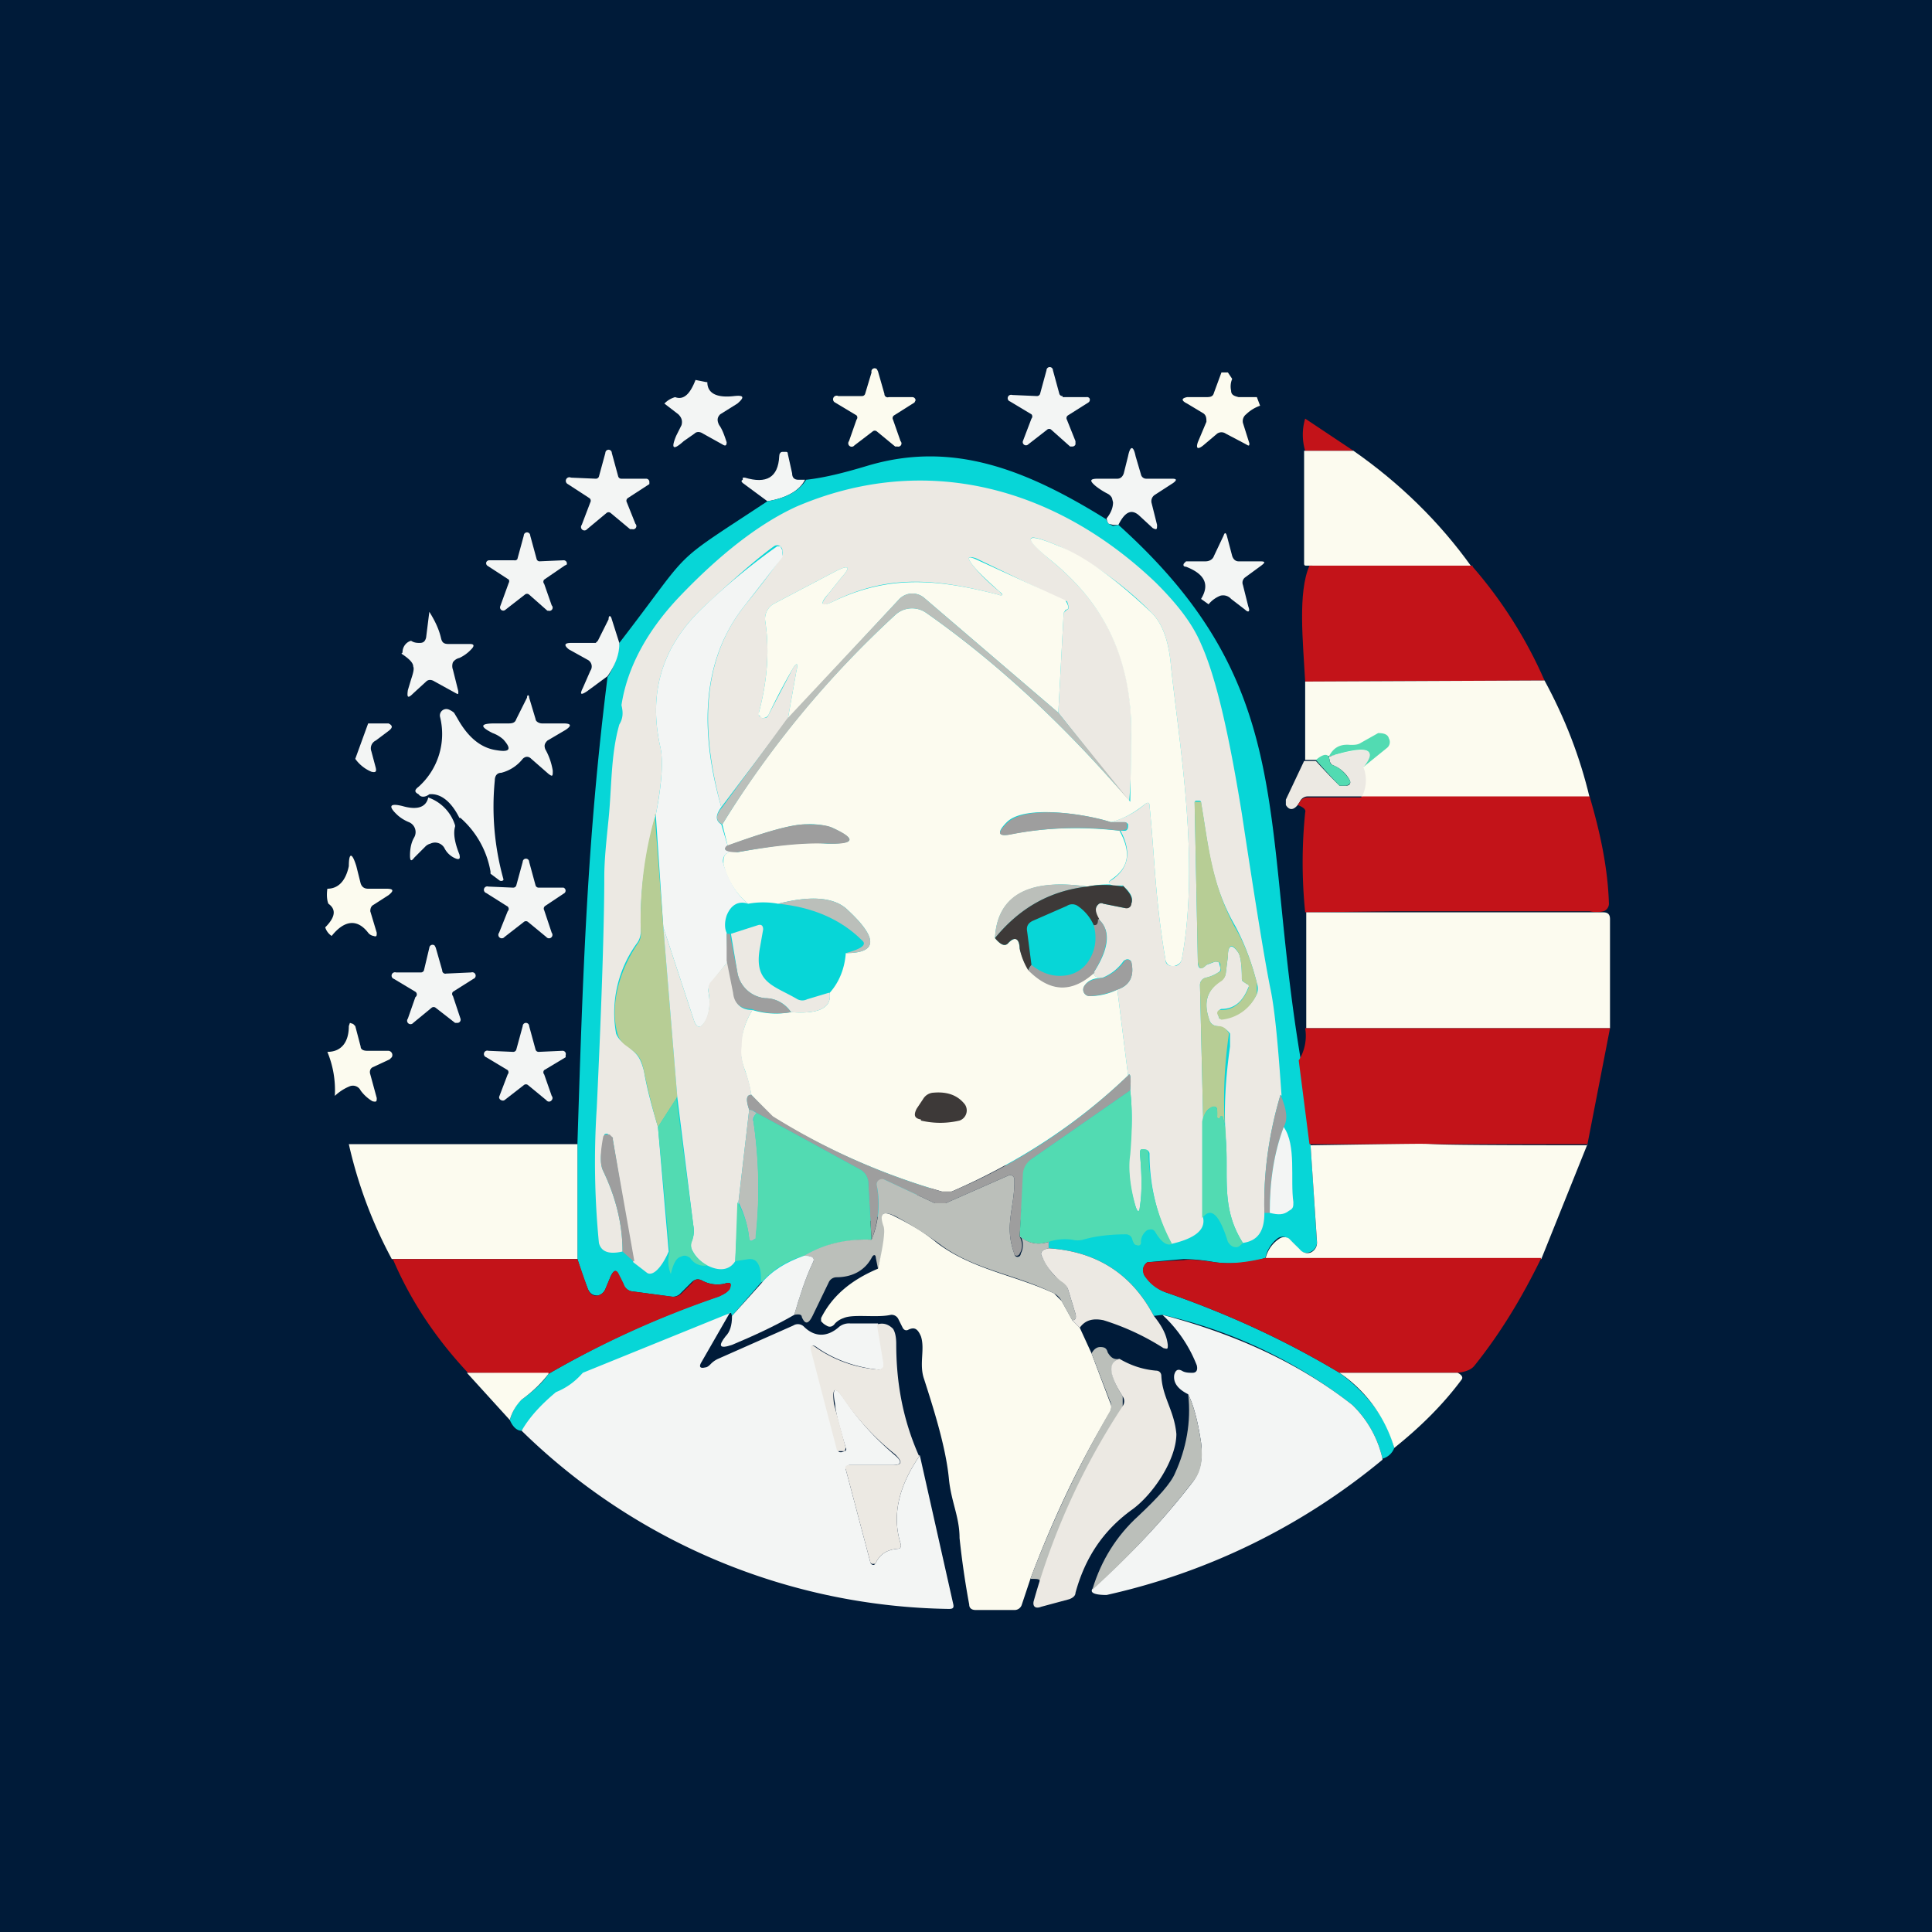 <!-- by TradingView --><svg width="18" height="18" viewBox="0 0 18 18" xmlns="http://www.w3.org/2000/svg"><path fill="#001B39" d="M0 0h18v18H0z"/><path d="M11.48 3.53a.18.18 0 0 0-.01.11c0 .04.03.05.07.06h.17l.03.08a.35.35 0 0 0-.13.08.08.08 0 0 0-.03.08l.06.19c0 .02 0 .03-.03.01l-.19-.1a.07.07 0 0 0-.08 0l-.13.11c-.05.04-.07.03-.05-.03l.08-.19c0-.03 0-.06-.03-.08l-.15-.09c-.06-.03-.05-.05 0-.06h.17c.04 0 .07 0 .08-.04l.07-.19h.06l.02.03.02.03Z" fill="#FCFBEF"/><path d="M6.59 3.56c0 .1.08.15.25.13.09-.01.1.01.03.07l-.16.1c-.03.03-.03.06-.01.1.03.04.05.1.07.16 0 .03-.01.04-.04.02l-.18-.1c-.03-.02-.06-.02-.08 0l-.1.07c-.1.09-.12.07-.07-.05l.05-.1c.01-.04 0-.07-.03-.1l-.13-.1a.22.22 0 0 1 .1-.06c.08.03.14-.03.19-.16l.1.02Z" fill="#F3F5F4"/><path d="M12.61 4.2h-.45a.52.52 0 0 1 0-.3l.45.3Z" fill="#C31319"/><path d="M7.5 4.47c-.05.1-.17.17-.35.2l-.23-.17c-.01-.01-.02-.02 0-.03v-.02h.02c.2.06.31 0 .32-.2 0-.02.01-.04.03-.04h.03c.01 0 .02 0 .02.02l.04.18c0 .04.02.06.06.06h.07Z" fill="#F3F5F4"/><path d="m10.3 4.83.03.05.04.02.05-.01c1.68 1.51 1.32 2.73 1.7 4.99l.09.78.06.92a.1.1 0 0 1-.12.09.09.09 0 0 1-.05-.03.47.47 0 0 0-.1-.1.08.08 0 0 0-.1 0 .3.3 0 0 0-.11.18 1.1 1.1 0 0 1-.47.04 1.84 1.84 0 0 0-.29-.03 244.18 244.18 0 0 0-.34.03.09.09 0 0 0-.04.07l.01.05c.05.07.12.13.2.16.58.2 1.12.45 1.62.75.28.21.45.45.51.7a.16.16 0 0 1-.11.1 1 1 0 0 0-.28-.5 4.46 4.46 0 0 0-1.77-.84l-.08.01c-.2-.38-.52-.6-.98-.63.03-1.49-1.12-.51-2.68.32l-.27.31-.01-.03c-.73.37-1.5.52-1.95 1.1-.04 0-.08-.03-.11-.1.03-.1.07-.16.11-.19.11-.08.2-.16.25-.24.5-.29 1.02-.53 1.58-.72.05-.02.09-.04.1-.07.03-.05.02-.07-.04-.05a.3.3 0 0 1-.21-.03c-.04-.02-.07-.01-.1.02l-.1.1a.1.1 0 0 1-.09.03l-.37-.05a.1.1 0 0 1-.07-.06 1.74 1.74 0 0 0-.05-.1c-.02-.04-.04-.04-.07.02l-.05.12a.1.1 0 0 1-.07.06c-.05 0-.08-.02-.1-.08a3.32 3.32 0 0 1-.09-.26v-1.08c.05-1.58.09-2.83.28-4.34a.7.7 0 0 0 .11-.32c.71-.92.44-.7 1.38-1.32.18-.03.3-.1.36-.2.18-.02.37-.07.57-.13.8-.24 1.49.04 2.23.5Z" fill="#07D6D7"/><path d="M10.42 4.89h-.05l-.04-.01a.1.1 0 0 1-.02-.05c.04-.05.06-.1.06-.15l-.01-.04a.09.09 0 0 0-.04-.04.67.67 0 0 1-.11-.07c-.06-.05-.06-.07.02-.07h.18c.03 0 .05-.02.06-.05l.04-.16c.02-.1.05-.1.07 0l.05.17a.05.05 0 0 0 .05.04h.24c.04 0 .05.01.01.04l-.17.11a.07.07 0 0 0-.03.08l.05.2c0 .04 0 .05-.04.03l-.13-.12c-.07-.06-.13-.03-.19.09Z" fill="#F3F5F4"/><path d="M12.16 4.2h.45c.43.3.8.66 1.1 1.08l-1.51-.01h-.03c-.01 0-.02 0-.02-.02V4.2Z" fill="#FCFBEF"/><path d="M11.93 10.2c-.11.37-.16.74-.15 1.1 0 .17-.06.26-.2.28-.21-.33-.13-.62-.16-.98-.02-.28 0-.57.04-.85v-.12c-.03-.04-.06-.06-.12-.07a.08.08 0 0 1-.07-.05c-.06-.16-.03-.28.1-.37a.1.1 0 0 0 .05-.07l.02-.16c0-.11.04-.12.1-.03.02.04.03.12.03.23 0 .02 0 .03.02.04l.03.02c.02 0 .02.02.01.03-.05.13-.13.2-.25.2a.04.04 0 0 0-.03.03v.03l.01.03h.02a.4.4 0 0 0 .33-.23.14.14 0 0 0 0-.1c-.05-.2-.12-.38-.2-.53-.23-.4-.25-.74-.32-1.15 0-.01 0-.02-.02-.02h-.03a.02.02 0 0 0-.01.02l.03 1.48c0 .07.03.08.08.03l.08-.03c.02 0 .04 0 .04.02l.01.04c0 .02 0 .03-.02.04a.35.35 0 0 1-.12.05.07.07 0 0 0-.05.07l.03 1.27v.9c.02.11-.08.19-.3.24-.12-.24-.2-.52-.2-.84 0-.02-.02-.04-.04-.04-.04-.01-.05 0-.05.04.02.2.02.37 0 .49 0 .06-.02.06-.04 0a1.28 1.28 0 0 1-.06-.48c.03-.23.03-.43.01-.6.01-.13 0-.17-.02-.14l-.1-.8c.12-.04.16-.13.13-.26a.04.04 0 0 0-.05-.02l-.02.01a.44.44 0 0 1-.2.16c-.05 0-.08-.01-.08-.05.15-.23.16-.4.04-.5-.03-.07-.03-.11.01-.14a.04.04 0 0 1 .04 0l.2.04c.03 0 .05 0 .06-.04.02-.05 0-.1-.08-.17h-.09c-.05-.02-.05-.03 0-.06.15-.11.17-.26.07-.45h.04c.02 0 .03-.02.03-.04v-.02a.04.04 0 0 0-.04-.02h-.12a.81.81 0 0 0 .32-.17c.03-.02.04-.01.04.02.05.49.05.86.15 1.44 0 .03.03.05.06.05h.02c.04 0 .06-.03.07-.06.17-.91-.02-1.98-.1-2.73-.02-.24-.08-.4-.18-.5a3.11 3.11 0 0 0-.86-.62c-.33-.14-.35-.1-.08.13.53.43.76.95.75 1.62 0 .19 0 .4-.02.63l-.66-.83.05-.93.03-.03c.02 0 .02-.03 0-.08h-.02l-.83-.4c-.07-.02-.08-.01-.04.05.06.08.15.17.26.26.04.04.04.05-.01.03-.55-.14-1-.2-1.53.06-.12.06-.14.04-.05-.07l.12-.15c.09-.1.07-.12-.05-.06l-.57.3a.16.16 0 0 0-.09.17c.04.27.02.55-.06.85v.03c.02 0 .03.01.03.02.03 0 .05 0 .06-.03l.22-.42c.04-.07.06-.07.04.01l-.08.45-.62.82c-.17-.63-.22-1.33.22-1.88.12-.15.24-.3.34-.45a.07.07 0 0 0 .01-.06.06.06 0 0 0-.02-.04.05.05 0 0 0-.06 0c-.14.1-.36.29-.66.57-.38.36-.51.79-.4 1.29.03.12.02.33-.04.64-.1.36-.15.73-.14 1.09 0 .03-.01.07-.03.1a1.1 1.1 0 0 0-.2.85.2.2 0 0 0 .09.1c.1.09.13.1.17.25.03.18.08.35.13.52l.1 1.16c-.07.16-.15.23-.2.2l-.13-.1-.19-1.14v-.02l-.03-.02-.01-.01a.03.03 0 0 0-.04 0v.02c-.04.16-.04.26-.01.32.12.25.18.5.18.75-.13.03-.2 0-.22-.08a7.74 7.74 0 0 1-.02-1.26c.05-1.06.07-1.77.07-2.15 0-.16.02-.34.04-.54.03-.3.02-.6.1-.88.03-.05.04-.1.02-.18.05-.33.22-.67.53-1 .38-.4.75-.69 1.1-.85 1.19-.51 2.41-.19 3.35.71.2.2.34.38.42.57.14.31.26.84.38 1.58.13.86.22 1.41.27 1.65.04.2.07.54.1.98Z" fill="#ECE9E3"/><path d="m11.26 5.63-.07-.05c.08-.13.04-.23-.14-.3-.02 0-.03-.01-.02-.03l.02-.02h.18c.04 0 .07-.02.08-.05l.09-.19c.01-.03.02-.03.03 0l.05.19c.01.03.03.05.06.05h.2c.05 0 .05.01.01.04l-.15.11a.06.06 0 0 0-.02.07l.05.2c.02.05 0 .06-.03.03l-.13-.1a.1.1 0 0 0-.1-.03.27.27 0 0 0-.11.08Z" fill="#F3F5F4"/><path d="M10.35 7.66c-.21-.07-.8-.17-.97 0-.1.1-.08.14.05.11.32-.06.65-.07 1-.03.11.2.09.34-.07.45-.04.03-.04.04.01.05l.09.01a.96.96 0 0 0-.33.01c-.55-.08-.84.09-.86.48.05.06.09.08.12.05.07-.07.1-.05.11.04.01.05.03.12.08.2.2.21.4.22.61.03 0 .04.03.05.09.05-.1 0-.15.03-.18.08a.06.06 0 0 0 0 .06.06.06 0 0 0 .06.03c.08 0 .17-.02.25-.06l.1.8c-.47.45-1.02.81-1.64 1.08a.14.14 0 0 1-.1 0 6.4 6.4 0 0 1-1.58-.7L7 10.2a1.62 1.62 0 0 0-.06-.23.54.54 0 0 1-.04-.22.75.75 0 0 1 .11-.34c.13.04.25.04.36.02.26.02.38-.04.36-.18.09-.1.14-.23.15-.37.3 0 .3-.14.02-.4-.12-.12-.34-.14-.65-.06a.78.78 0 0 0-.28 0 .68.68 0 0 1-.23-.37c0-.04 0-.07.02-.09.02-.02.06-.03.11-.02.33-.06.61-.1.84-.08.26 0 .27-.04.04-.15a.65.65 0 0 0-.24-.03c-.13 0-.38.07-.73.2l-.05-.2c.44-.72.98-1.37 1.61-1.95a.23.23 0 0 1 .29-.02c.67.47 1.3 1.06 1.9 1.76l.01-.63c0-.67-.22-1.19-.75-1.62-.27-.22-.25-.27.08-.13.25.1.53.31.86.62.1.1.16.26.18.5.08.75.27 1.82.1 2.73-.01.03-.03.05-.07.06h-.02c-.03 0-.05-.02-.06-.05-.1-.58-.1-.95-.15-1.44 0-.03-.01-.04-.04-.02-.1.08-.2.14-.32.17Z" fill="#FCFBEF"/><path d="M6.72 7.52c-.06.08-.05.13 0 .16l.06.2c-.05.04-.02.05.1.06-.06 0-.1 0-.12.02-.02.02-.03.05-.02.09.05.16.12.28.23.37-.09-.03-.16.01-.2.11-.02.06-.02.12 0 .16l.01.27-.15.19a.12.12 0 0 0-.03.09c.02.1.01.2-.02.26-.05.09-.09.09-.12-.01l-.28-.85-.07-1.05c.06-.3.07-.52.04-.64-.11-.5.02-.93.4-1.29a5.99 5.99 0 0 1 .69-.57h.03l.02.04v.06l-.35.45c-.44.55-.4 1.25-.22 1.88Z" fill="#F3F5F4"/><path d="M9.86 6.64 8.61 5.57a.17.17 0 0 0-.23.01L7.34 6.7l.08-.45c.02-.08 0-.08-.04-.01a5.8 5.8 0 0 0-.22.42c-.01.02-.03.03-.06.03l-.02-.02c-.01 0-.02-.02-.01-.03.08-.3.1-.58.06-.85a.16.16 0 0 1 .09-.17l.57-.3c.12-.06.14-.04.05.06l-.12.15c-.09.1-.07.13.05.07.53-.25.98-.2 1.53-.06.05.02.05 0 .01-.03-.11-.1-.2-.18-.26-.26-.04-.06-.03-.07.04-.04l.83.38.01.01c.03.05.03.08 0 .08l-.02.03-.05.93Z" fill="#FCFBEF"/><path d="M13.72 5.28c.27.31.5.67.67 1.06l-2.23.01c-.02-.37-.07-.83.04-1.08h1.52Z" fill="#C31319"/><path d="m9.86 6.64.67.83c-.6-.7-1.23-1.29-1.9-1.76a.23.23 0 0 0-.29.02 9.34 9.34 0 0 0-1.61 1.95c-.06-.03-.07-.08 0-.16l.6-.82 1.05-1.12a.17.17 0 0 1 .23-.01l1.25 1.07Z" fill="#BBBFBA"/><path d="m4.01 5.7-.04.24c0 .04-.03.05-.06.05s-.05 0-.08-.02a.4.4 0 0 1 .18-.28Z" fill="#001B39"/><path d="M3.75 6.08c0-.06.04-.1.08-.11.03.02.06.02.08.02.03 0 .05-.01.06-.05L4 5.7c.05.08.09.16.11.25.01.04.03.05.07.05h.2c.04 0 .04.02.01.05a.35.35 0 0 1-.11.08.1.1 0 0 0-.06.04.1.1 0 0 0 0 .07l.05.2c0 .03 0 .03-.02.02l-.2-.11c-.03-.02-.06-.02-.08 0l-.12.11c-.05.05-.06.04-.05-.03l.03-.1c.02-.06.03-.1.02-.12 0-.04-.05-.08-.11-.12ZM5.77 6c0 .1-.04.2-.11.3l-.19.14c-.06.04-.07.03-.04-.03l.07-.16a.07.07 0 0 0-.02-.1l-.18-.1c-.05-.04-.04-.06.02-.06h.23l.02-.02.1-.2c0-.04.02-.04.03 0l.07.22Z" fill="#F3F5F4"/><path d="m12.16 6.35 2.23-.01c.19.35.33.71.42 1.09h-2.12c-.19-.43-.19-.43-.43-.35h-.1v-.73Z" fill="#FCFBEF"/><path d="m3.31 7.07.12-.33h.19c.04.02.04.04 0 .07l-.12.09a.08.08 0 0 0-.04.1l.04.15c.01.04 0 .05-.04.04a.35.35 0 0 1-.15-.12Z" fill="#F3F5F4"/><path d="M12.7 7.14c.14-.17.03-.2-.32-.09.04-.08.1-.12.2-.11.04 0 .07 0 .1-.02l.16-.09c.05 0 .09.01.1.05a.07.07 0 0 1-.02.09l-.21.17Z" fill="#52DBB2"/><path d="M12.7 7.14c.04.1.03.2-.01.28h-.51a.08.08 0 0 0-.07.05l-.02.03c-.04.05-.08.05-.11 0v-.05l.17-.36h.11a5.65 5.65 0 0 0 .22.23h.06c.04 0 .05-.03.03-.06a.3.3 0 0 0-.15-.13.05.05 0 0 1-.03-.04l-.01-.04c.35-.1.46-.08.33.09Z" fill="#ECE9E3"/><path d="m12.38 7.05.01.04c0 .02.01.03.03.04.06.02.11.07.15.13.02.03.01.05-.03.06h-.06a5.63 5.63 0 0 1-.22-.24c.06-.05.1-.06.12-.03Z" fill="#52DBB2"/><path d="M12.69 7.42h2.12c.1.34.17.67.18 1 0 .03-.02.06-.05.07a.27.27 0 0 1-.13 0h-1.79l-.86.01a4.6 4.6 0 0 1 0-.93c.01-.03-.02-.05-.07-.07l.02-.03a.08.08 0 0 1 .07-.04h.5Z" fill="#C31319"/><path d="M11.42 10.6a.57.57 0 0 0-.03-.2h-.02v.02h-.01a.02.02 0 0 1-.02-.01v-.07c0-.03-.03-.04-.06-.02-.04.02-.07.07-.07.13l-.03-1.27a.07.07 0 0 1 .05-.07c.04-.01.08-.02.12-.05.02 0 .03-.02.02-.04v-.04c-.01-.02-.03-.02-.05-.02a.46.46 0 0 0-.08.03c-.05.05-.07.04-.08-.03l-.03-1.48v-.01a.02.02 0 0 1 .01 0h.05c.07.42.1.76.31 1.16.09.15.16.33.21.53v.1a.4.4 0 0 1-.33.24l-.02-.01-.01-.03a.03.03 0 0 1 .01-.05h.02c.12 0 .2-.08.25-.2.01-.02 0-.04-.01-.04l-.03-.02a.04.04 0 0 1-.02-.04c0-.11-.01-.19-.03-.23-.06-.1-.1-.08-.1.03l-.02.16a.1.1 0 0 1-.04.07c-.14.09-.17.2-.11.37.01.03.04.05.08.05.05 0 .08.03.1.07a4.2 4.2 0 0 0-.03.98ZM6.1 7.59l.08 1.05.13 1.58-.18.28A6.2 6.2 0 0 1 6 9.98c-.03-.14-.06-.16-.17-.24a.2.2 0 0 1-.08-.12c-.07-.27.03-.6.2-.84a.16.16 0 0 0 .02-.1c-.01-.36.03-.73.14-1.1Z" fill="#B7CD95"/><path d="M10.35 7.66h.12c.01 0 .03 0 .03.02v.02c0 .02 0 .03-.02.03l-.04.01a3.16 3.16 0 0 0-1 .03c-.14.03-.16 0-.06-.1.18-.18.76-.08.97-.01ZM6.87 7.94c-.1 0-.14-.02-.1-.06.36-.13.6-.2.74-.2.12 0 .2.01.24.03.23.1.22.16-.04.15-.23-.01-.5.02-.84.08Z" fill="#9E9E9E"/><path d="M3.09 8.72a.15.15 0 0 1-.06-.08c.1-.1.1-.17.03-.22-.01-.02-.02-.07-.01-.14.1 0 .17-.07.2-.21 0-.13.03-.13.07 0l.04.16c.01.03.03.05.07.05h.17c.07 0 .07.02.02.06l-.14.09c-.02.01-.03.03-.03.06l.06.2c0 .03 0 .04-.03.03a.08.08 0 0 1-.05-.03c-.1-.13-.22-.12-.34.03Z" fill="#FCFBEF"/><path d="M10.13 8.26c-.35.04-.63.2-.86.48.02-.4.31-.56.86-.48Z" fill="#BBBFBA"/><path d="M10.46 8.25c.07.07.1.12.08.17 0 .03-.03.05-.06.04l-.2-.04a.04.04 0 0 0-.04 0c-.04.03-.04.07 0 .14 0 .05-.02.07-.05.06a.42.42 0 0 0-.15-.18.09.09 0 0 0-.1 0l-.32.14c-.04.02-.06.05-.05.1l.04.31a.16.16 0 0 0-.03.05.66.66 0 0 1-.08-.2c0-.1-.05-.12-.11-.05-.03.03-.07.01-.12-.05.23-.28.51-.44.86-.48.1-.02.21-.02.33 0Z" fill="#3D3938"/><path d="M7.88 8.88c.15-.04.2-.08.15-.12-.2-.2-.47-.31-.78-.34.31-.08.53-.06.65.06.28.26.28.4-.02.4Z" fill="#BBBFBA"/><path d="M13.02 8.5h1.92c.04 0 .06.02.06.06v1.02h-2.83V8.5h.85Z" fill="#FCFBEF"/><path d="M10.2 9.06c-.22.2-.42.18-.62-.02a.16.16 0 0 1 .03-.05c.1.08.2.11.3.1a.3.3 0 0 0 .24-.15c.06-.1.07-.21.04-.32.03 0 .04-.01.04-.06.12.1.1.27-.04.5Z" fill="#9E9E9E"/><path d="M7.73 9.25c.02.14-.1.2-.36.18a.29.29 0 0 0-.24-.13.29.29 0 0 1-.26-.24l-.06-.36.25-.08c.03-.01.05 0 .05.04l-.03.17c-.06.33.13.35.35.48a.1.1 0 0 0 .09 0l.2-.06ZM6.78 8.96l.06.3c.01.1.07.15.17.15-.06.1-.1.21-.1.34-.01.06 0 .13.03.22.03.08.05.15.06.23-.05 0-.05.05-.02.14l-.1.86-.03.55c-.05.08-.14.1-.26.04a.33.33 0 0 1-.14-.14.1.1 0 0 1 0-.1.23.23 0 0 0 .01-.13l-.15-1.2-.13-1.58.28.85c.03.1.07.1.12 0a.43.43 0 0 0 .02-.25c0-.04 0-.07.03-.1l.15-.18Z" fill="#ECE9E3"/><path d="m6.8 8.7.07.36a.29.29 0 0 0 .26.24c.1 0 .18.05.24.13A.74.74 0 0 1 7 9.4c-.1 0-.16-.05-.17-.15l-.06-.3V8.7h.03ZM10.41 9.22a.75.75 0 0 1-.25.06.06.06 0 0 1-.06-.03.06.06 0 0 1 0-.06c.03-.05.09-.07.18-.08a.44.44 0 0 0 .2-.16.04.04 0 0 1 .05 0l.01.01c.03.13-.01.22-.13.26Z" fill="#9E9E9E"/><path d="M3.12 10.2a.93.93 0 0 0-.07-.4c.13 0 .2-.09.2-.24l.01-.03.03.01.02.02.05.19c0 .03.03.04.06.04h.2a.04.04 0 0 1 .03.06l-.02.02-.15.07c-.03.01-.04.04-.03.07l.06.22c0 .03 0 .04-.04.03a.37.37 0 0 1-.11-.1.08.08 0 0 0-.1-.04.44.44 0 0 0-.14.09Z" fill="#FCFBEF"/><path d="m15 9.58-.21 1.08H12.2l-.1-.78a.43.43 0 0 0 .06-.3H15Z" fill="#C31319"/><path d="m10.53 10.16-.92.64a.18.18 0 0 0-.07.14l-.04.58c.03.06.03.11 0 .16a.03.03 0 0 1-.05.01v-.01c-.1-.27.01-.44 0-.7a.04.04 0 0 0-.05-.03l-.59.26a.12.12 0 0 1-.1 0l-.47-.22h-.03a.06.06 0 0 0-.04.03v.03c.03.18.01.35-.05.5l-.03-.52a.15.15 0 0 0-.07-.13l-.97-.53a.11.11 0 0 0-.07-.03c-.03-.09-.03-.14.02-.14l.2.2c.48.3 1.01.54 1.57.7h.1a5.35 5.35 0 0 0 1.64-1.08c.02-.03.03.01.02.14Z" fill="#9E9E9E"/><path d="M10.53 10.16c.02.17.02.37 0 .6-.02.13 0 .3.05.48.02.06.03.06.04 0 .02-.12.02-.28 0-.5 0-.03.01-.04.05-.03.02 0 .03.02.03.04.01.32.09.6.22.84-.05.02-.1-.02-.15-.1-.02-.04-.04-.04-.08-.03-.03.02-.06.06-.06.11a.03.03 0 0 1-.01.03.03.03 0 0 1-.03 0c-.02 0-.03-.02-.04-.05a.06.06 0 0 0-.06-.05c-.16 0-.3.02-.4.05a.2.2 0 0 1-.1 0 .48.48 0 0 0-.22.02.27.27 0 0 1-.27-.05l.03-.58a.18.18 0 0 1 .08-.14l.92-.64ZM6.3 10.22l.16 1.2c.01.06 0 .1-.01.14a.1.1 0 0 0 0 .09c.03.06.07.1.14.14-.06.01-.12-.01-.16-.07-.03-.02-.05-.03-.09-.01-.04.01-.07.07-.09.16a.31.31 0 0 1-.01-.21l-.11-1.16.18-.28Z" fill="#52DBB2"/><path d="M11.93 10.2c.06.14.07.23.03.3-.09.24-.13.5-.13.8h-.05c-.01-.36.04-.73.15-1.1Z" fill="#9E9E9E"/><path d="M11.42 10.6c.03.36-.05.65.16.98-.02.02-.04.04-.06.04-.04 0-.06-.02-.08-.05-.08-.26-.16-.33-.24-.22v-.9c.01-.06.04-.1.08-.13.03-.02.05-.01.06.02a.27.27 0 0 1 0 .07.02.02 0 0 0 .01.01h.01l.01-.02h.02c.02.06.03.13.03.2Z" fill="#52DBB2"/><path d="M7.05 10.37c-.03.03-.04.06-.03.08a4.23 4.23 0 0 1 .02 1.09l-.02.01c-.02.02-.04.01-.04-.01a.98.98 0 0 0-.1-.34l.1-.86c.03 0 .05.02.07.03Z" fill="#BBBFBA"/><path d="m7.05 10.37.97.53a.15.15 0 0 1 .07.13l.03.52c-.26 0-.46.05-.63.15a.84.84 0 0 0-.4.25c0-.07 0-.13-.03-.18-.02-.03-.04-.04-.08-.04l-.13.02.02-.55c.06.1.1.22.11.34 0 .02.02.03.04.01l.02-.01v-.03c.04-.35.03-.7-.02-1.06 0-.02 0-.05.03-.08Z" fill="#52DBB2"/><path d="m14.79 10.66-.43 1.07h-2.57a.3.3 0 0 1 .13-.19.08.08 0 0 1 .09 0l.1.1a.09.09 0 0 0 .1.03.1.1 0 0 0 .06-.1l-.06-.9c2.03-.03.08 0 2.58 0Z" fill="#FCFBEF"/><path d="M11.96 10.5c.12.17.06.49.09.7 0 .04 0 .06-.04.08-.05.04-.1.04-.18.02 0-.3.04-.56.13-.8Z" fill="#F3F5F4"/><path d="m5.9 11.75-.1-.09c0-.25-.06-.5-.18-.75-.03-.06-.03-.16 0-.32a.03.03 0 0 1 .03-.02h.03l.03.03v.02l.2 1.13Z" fill="#9E9E9E"/><path d="M5.38 10.65v1.08H3.65a4.2 4.2 0 0 1-.4-1.07h2.13Z" fill="#FCFBEF"/><path d="M9.5 11.52c.09.07.18.08.27.05v.06l-.04.01c-.03.02-.04.04-.02.07.05.1.1.18.18.22.03.02.05.05.06.08l.07.23c.01.04 0 .06-.03.06l-.1-.18a.17.17 0 0 0-.07-.07c-.36-.18-.76-.22-1.08-.47-.14-.1-.27-.18-.4-.25-.11-.05-.15-.03-.1.08.01.05 0 .2-.06.41l-.02-.1c0-.03-.02-.04-.04 0-.06.11-.17.18-.33.18a.08.08 0 0 0-.07.05l-.15.31c-.04.08-.07.08-.1.01 0-.02-.02-.03-.07-.02.05-.17.1-.33.17-.48.03-.05 0-.07-.08-.07.17-.1.37-.16.63-.15a.87.87 0 0 0 .05-.5.05.05 0 0 1 .07-.06l.47.22h.1l.59-.26a.04.04 0 0 1 .05.03c.01.26-.1.43 0 .7a.03.03 0 0 0 .06 0 .17.17 0 0 0 0-.16Z" fill="#BBBFBA"/><path d="m9.99 12.3.07.07.11.24.17.45a.1.1 0 0 1 0 .1c-.3.5-.54 1.02-.74 1.55l-.08.24a.07.07 0 0 1-.07.05h-.36c-.04 0-.06-.02-.06-.05a8.05 8.05 0 0 1-.09-.62c0-.2-.08-.34-.1-.56-.03-.3-.15-.67-.23-.92-.05-.14.01-.28-.03-.4-.03-.07-.06-.09-.12-.06-.02.01-.04 0-.05-.02l-.04-.08a.07.07 0 0 0-.07-.04c-.13.03-.35-.01-.44.03a.2.2 0 0 0-.08.05c-.02.03-.05.04-.08.02a.17.17 0 0 1-.03-.02l-.02-.02v-.03c.1-.2.27-.35.53-.46.05-.22.07-.36.05-.4-.04-.12 0-.14.1-.09.14.07.28.15.4.25.33.25.73.3 1.09.47l.07.07.1.18Z" fill="#FCFBEF"/><path d="M9.77 11.63c.46.03.78.25.98.63.08.1.12.18.13.27 0 .04 0 .04-.04.03a2.3 2.3 0 0 0-.56-.26c-.1-.02-.17 0-.22.07l-.07-.07c.03 0 .04-.02.03-.06l-.07-.23a.14.14 0 0 0-.06-.07.55.55 0 0 1-.18-.23c-.02-.03-.01-.05.02-.07l.04-.01Z" fill="#ECE9E3"/><path d="M7.5 11.7c.07 0 .1.02.07.07-.07.15-.12.31-.17.48-.19.11-.39.2-.58.28-.12.04-.13.01-.06-.08.04-.04.06-.1.06-.19l.27-.3c.1-.12.23-.2.4-.26Z" fill="#F3F5F4"/><path d="M3.65 11.73h1.73l.09.26c.02.06.05.09.1.08a.1.1 0 0 0 .07-.06l.05-.12c.03-.06.05-.06.07-.03l.05.1a.1.1 0 0 0 .07.07l.38.05a.1.1 0 0 0 .09-.03l.1-.1c.02-.03.05-.04.09-.02a.3.3 0 0 0 .21.03c.06-.02.07 0 .05.05-.02.03-.06.05-.1.07a9 9 0 0 0-1.59.72l-.75-.01c-.29-.31-.53-.66-.7-1.06ZM11.79 11.72h2.57c-.18.37-.38.7-.62 1-.03.04-.08.06-.16.07h-1.1c-.5-.3-1.04-.55-1.62-.75a.37.37 0 0 1-.2-.16.09.09 0 0 1 .03-.12 244.18 244.18 0 0 1 .34-.02c.06-.01.15 0 .29.02.15.02.3 0 .47-.04Z" fill="#C31319"/><path d="m6.8 12.23-.27.47c-.02.04 0 .05.04.04.02 0 .04-.02.05-.03a.22.22 0 0 1 .07-.05l.7-.31a.08.08 0 0 1 .1.01c.1.1.22.1.33 0a.15.15 0 0 1 .1-.03h.26l.06.37a.05.05 0 0 1-.06.06c-.2-.02-.4-.09-.56-.2-.05-.04-.07-.03-.05.04l.24.91c0 .02.01.02.03.02l.03-.01c.01 0 .02-.02.01-.03-.05-.17-.09-.3-.1-.41-.03-.16 0-.17.09-.04.12.18.27.35.47.52.07.06.06.09-.03.09h-.4a.04.04 0 0 0-.03.03v.01l.23.87a.03.03 0 0 0 .03.02.03.03 0 0 0 .02-.02c.04-.08.1-.12.2-.13.03 0 .04-.02.03-.05-.08-.26-.02-.53.18-.82l.31 1.38c.01.04 0 .05-.04.05a5.81 5.81 0 0 1-3.98-1.66c.08-.14.2-.26.32-.36.1-.04.18-.1.25-.18l1.38-.56ZM12.88 13.6a6.1 6.1 0 0 1-2.57 1.26c-.11 0-.16-.02-.13-.06.35-.31.66-.64.93-.99.07-.09.1-.21.08-.37-.03-.2-.07-.35-.12-.45-.1-.05-.14-.11-.13-.18.01-.04.03-.06.07-.04.03.02.07.02.1.02.04 0 .05-.03.04-.07a1.27 1.27 0 0 0-.32-.47c.72.19 1.3.47 1.77.84a1 1 0 0 1 .28.5Z" fill="#F3F5F4"/><path d="M8.57 13.56c-.2.29-.26.56-.18.82.01.03 0 .05-.03.05-.1.01-.16.05-.2.13v.01h-.02a.03.03 0 0 1-.03-.01l-.23-.87a.03.03 0 0 1 0-.03.04.04 0 0 1 .03-.01h.4c.1 0 .1-.03.03-.1-.2-.16-.35-.33-.47-.5-.09-.14-.12-.13-.1.03l.11.41-.01.03H7.8l-.24-.92c-.02-.07 0-.08.05-.04a1.17 1.17 0 0 0 .58.2.05.05 0 0 0 .04-.03v-.03l-.06-.36c.06-.02.11 0 .15.04.02.03.03.08.03.14 0 .36.06.7.21 1.04Z" fill="#ECE9E3"/><path d="M10.43 12.66c-.1.03-.1.15.03.35v.1a6.5 6.5 0 0 0-.77 1.63c0-.03-.02-.03-.09-.03.2-.53.45-1.06.74-1.56a.1.1 0 0 0 0-.1l-.17-.44c.02-.04.05-.06.08-.06.04 0 .06.01.07.05.03.05.06.07.11.06Z" fill="#BBBFBA"/><path d="M10.43 12.66c.12.07.23.1.34.11.03 0 .05.02.05.05.01.2.12.32.14.54 0 .24-.22.57-.42.71-.26.19-.43.44-.52.77 0 .03-.03.05-.06.06l-.26.07c-.05.02-.08 0-.07-.05a6.5 6.5 0 0 1 .83-1.82.08.08 0 0 0 0-.09c-.13-.2-.14-.32-.03-.35Z" fill="#ECE9E3"/><path d="M5.11 12.8c-.06.08-.14.16-.25.24a.42.42 0 0 0-.11.19l-.4-.44h.76ZM13.58 12.79c.04.02.05.04.04.06-.17.23-.38.44-.63.64a1.28 1.28 0 0 0-.51-.7h1.1Z" fill="#FCFBEF"/><path d="M10.18 14.8c.08-.26.22-.49.43-.68.18-.17.3-.3.34-.4.1-.22.15-.47.12-.73.05.1.09.25.12.45.02.16 0 .28-.08.37-.27.35-.58.68-.93 1Z" fill="#BBBFBA"/><path d="M8.28 3.7h.22a.03.03 0 0 1 .03.03l-.01.02-.19.12a.03.03 0 0 0-.01.04l.07.2a.03.03 0 0 1-.03.05h-.02l-.17-.14a.03.03 0 0 0-.04 0l-.17.13a.03.03 0 0 1-.05-.04l.07-.2a.03.03 0 0 0 0-.04l-.2-.12a.03.03 0 0 1 .03-.06h.22a.03.03 0 0 0 .03-.02l.06-.2a.03.03 0 0 1 .05-.03l.01.02.06.21a.03.03 0 0 0 .04.03Z" fill="#FCFBEF"/><path d="M9.9 3.7h.22a.03.03 0 0 1 .03.01.03.03 0 0 1-.01.04l-.19.12a.03.03 0 0 0-.01.04l.08.2v.03a.03.03 0 0 1-.03.02h-.02L9.79 4a.03.03 0 0 0-.03 0l-.18.14a.03.03 0 0 1-.05-.03l.08-.21a.03.03 0 0 0 0-.04l-.2-.12a.03.03 0 0 1 .02-.06l.23.01a.03.03 0 0 0 .03-.02l.06-.22a.03.03 0 0 1 .06 0l.06.22a.03.03 0 0 0 .03.02ZM5.8 4.46h.22a.03.03 0 0 1 .03.03v.02l-.2.13a.03.03 0 0 0-.01.04l.08.2a.03.03 0 0 1-.03.05h-.02l-.18-.15a.03.03 0 0 0-.04 0l-.18.15a.03.03 0 0 1-.05-.04l.08-.21a.03.03 0 0 0-.01-.04l-.2-.13a.03.03 0 0 1 .03-.06l.23.01a.03.03 0 0 0 .03-.02l.06-.22a.03.03 0 0 1 .06 0l.06.22a.03.03 0 0 0 .03.02ZM5.02 5.23l.23-.01a.03.03 0 0 1 .03.04l-.02.01-.19.13a.03.03 0 0 0 0 .04l.07.2a.03.03 0 0 1-.03.05H5.1l-.17-.15a.03.03 0 0 0-.04 0l-.18.14a.03.03 0 0 1-.05-.03l.08-.22a.03.03 0 0 0 0-.03l-.2-.13a.03.03 0 0 1-.01-.03.03.03 0 0 1 .03-.02h.23a.03.03 0 0 0 .03-.01l.06-.22a.03.03 0 0 1 .06 0l.06.22a.03.03 0 0 0 .03.02ZM4.28 7.62C4.2 7.46 4.1 7.39 4 7.4c-.04.03-.08.03-.1 0-.04-.02-.04-.04 0-.07a.66.66 0 0 0 .2-.65.06.06 0 0 1 .08-.07.2.2 0 0 1 .05.03l.03.05c.1.18.22.28.37.3.12.02.14-.01.06-.1a.3.3 0 0 0-.1-.06c-.12-.06-.12-.09.02-.09h.13c.04 0 .06-.01.07-.04l.1-.2c0-.03.02-.03.02 0l.06.2c0 .02.03.04.06.04h.2c.07 0 .08.02.02.06l-.17.1c-.03.03-.03.05-.02.08.04.07.06.14.07.2 0 .05 0 .06-.04.03l-.16-.14c-.03-.03-.06-.02-.08 0a.37.37 0 0 1-.2.13c-.04 0-.06.03-.06.07a2.51 2.51 0 0 0 .08.92v.01a.03.03 0 0 1-.04 0l-.08-.06v-.02a.86.86 0 0 0-.28-.5Z" fill="#F3F5F4"/><path d="M4.24 7.7c-.02.07 0 .16.04.26.01.04 0 .05-.03.04a.2.2 0 0 1-.11-.1.1.1 0 0 0-.13-.04.1.1 0 0 0-.05.03l-.1.1c-.03.04-.04.03-.04-.02 0-.06.01-.12.04-.17a.1.1 0 0 0-.05-.14.37.37 0 0 1-.1-.06c-.1-.09-.08-.12.04-.09.14.04.22.01.24-.08a.4.4 0 0 1 .25.26ZM5.02 8.27h.23a.03.03 0 0 1 .01.05l-.18.12a.03.03 0 0 0-.01.04l.07.21a.03.03 0 0 1-.05.04l-.17-.14a.03.03 0 0 0-.04 0l-.18.14a.03.03 0 0 1-.05-.04l.08-.2a.03.03 0 0 0-.01-.05l-.19-.12a.03.03 0 0 1 .02-.06l.23.01a.03.03 0 0 0 .03-.02l.06-.22a.03.03 0 0 1 .06 0l.06.22a.03.03 0 0 0 .03.02ZM4.17 9.07l.22-.01a.03.03 0 0 1 .02.06l-.19.12a.03.03 0 0 0 0 .04l.07.21a.03.03 0 0 1-.03.04h-.02l-.18-.14a.03.03 0 0 0-.04 0l-.17.14a.03.03 0 0 1-.05-.04l.07-.2a.03.03 0 0 0 0-.05l-.2-.12a.03.03 0 0 1 .02-.06h.23a.03.03 0 0 0 .03-.02L4 8.83a.03.03 0 0 1 .05-.02l.01.02.06.21a.03.03 0 0 0 .04.03ZM5.02 9.8l.22-.01a.03.03 0 0 1 .03.04v.02l-.2.12a.03.03 0 0 0 0 .04l.07.2a.03.03 0 0 1 0 .04.03.03 0 0 1-.05 0l-.17-.14a.03.03 0 0 0-.04 0l-.18.14a.03.03 0 0 1-.03 0 .03.03 0 0 1-.02-.03l.08-.21a.03.03 0 0 0 0-.04l-.2-.12a.03.03 0 0 1 .02-.06l.23.01a.03.03 0 0 0 .03-.02l.06-.22a.03.03 0 0 1 .06 0l.06.22a.03.03 0 0 0 .03.02Z" fill="#F3F5F4"/><path d="M8.58 10.43c-.06-.01-.07-.04-.04-.1l.06-.09a.12.12 0 0 1 .1-.06c.12-.01.22.02.29.11a.1.1 0 0 1-.05.15.78.78 0 0 1-.36 0Z" fill="#3D3938"/></svg>